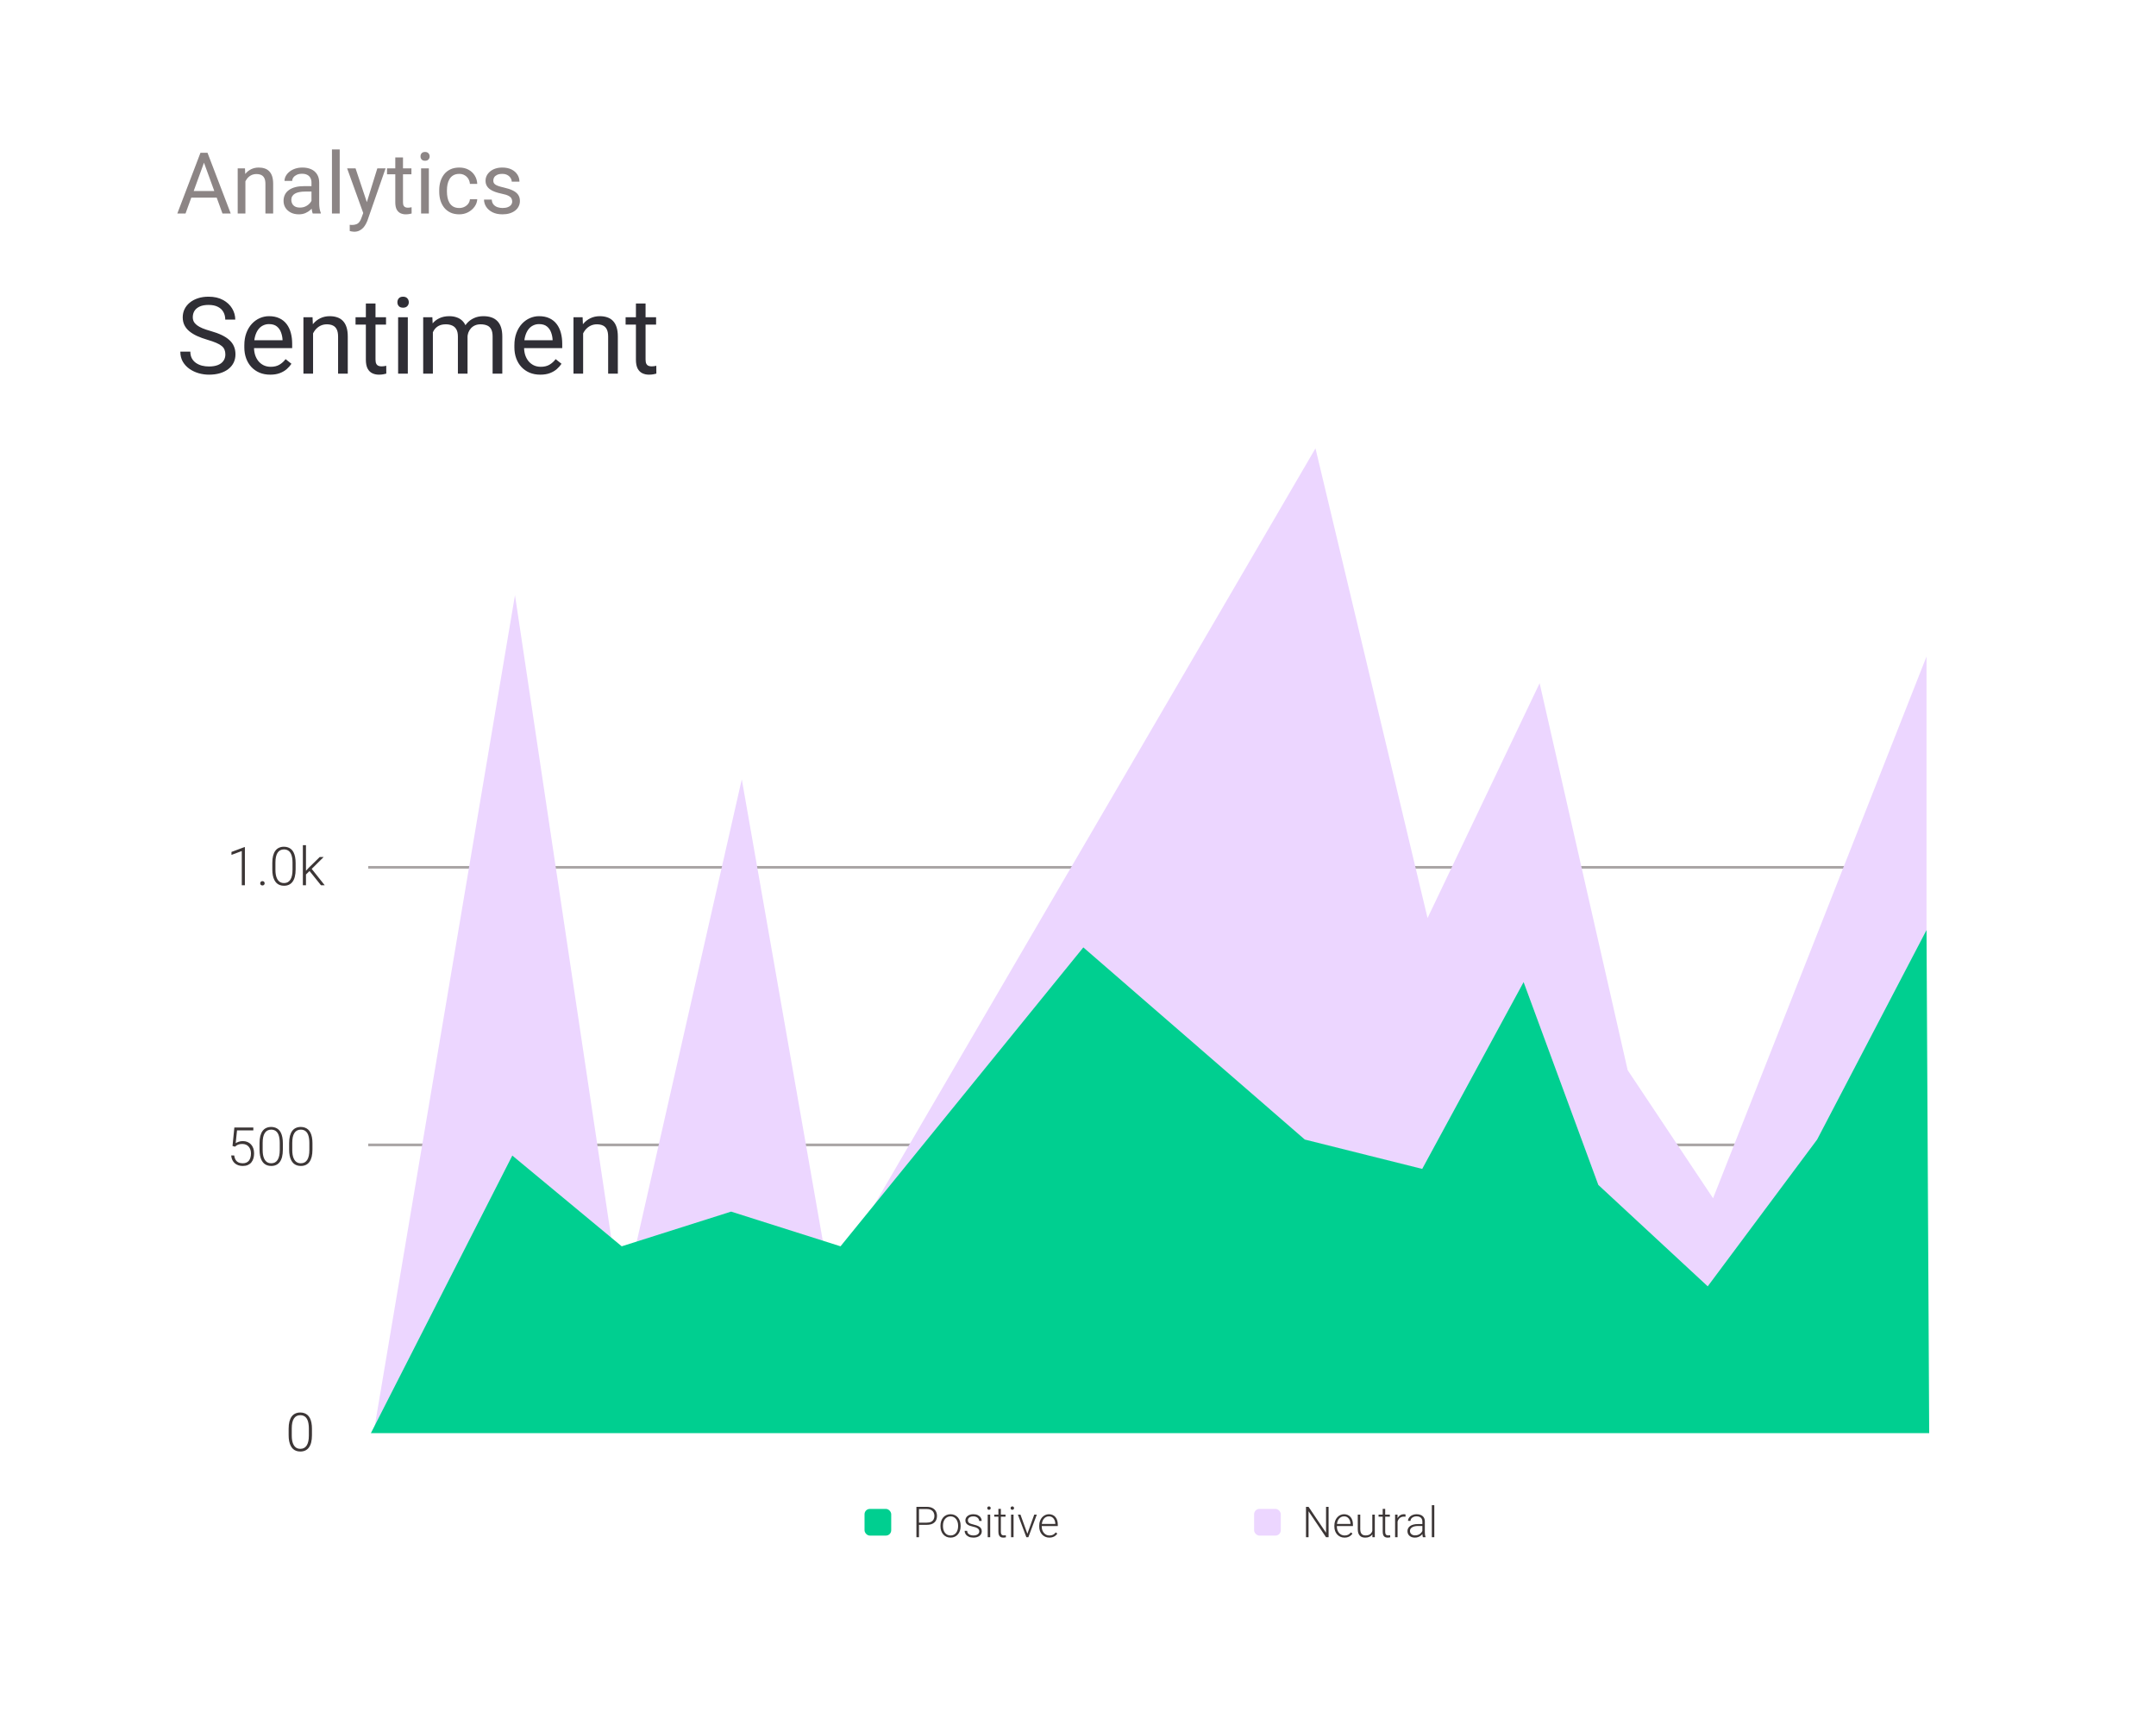 <svg width="808" height="642" viewBox="0 0 808 642" fill="none" xmlns="http://www.w3.org/2000/svg">
<g filter="url(#filter0_d_123_239)">
<rect x="6" y="2" width="796" height="630" rx="30.9" fill="white"/>
</g>
<path d="M77.062 59.266L69.531 80H66.453L75.125 57.25H77.109L77.062 59.266ZM83.375 80L75.828 59.266L75.781 57.25H77.766L86.469 80H83.375ZM82.984 71.578V74.047H70.203V71.578H82.984ZM91.969 66.703V80H89.078V63.094H91.812L91.969 66.703ZM91.281 70.906L90.078 70.859C90.088 69.703 90.26 68.635 90.594 67.656C90.927 66.667 91.396 65.807 92 65.078C92.604 64.349 93.323 63.786 94.156 63.391C95 62.984 95.932 62.781 96.953 62.781C97.787 62.781 98.537 62.896 99.203 63.125C99.87 63.344 100.438 63.698 100.906 64.188C101.385 64.677 101.75 65.312 102 66.094C102.25 66.865 102.375 67.807 102.375 68.922V80H99.469V68.891C99.469 68.005 99.338 67.297 99.078 66.766C98.818 66.224 98.438 65.833 97.938 65.594C97.438 65.344 96.823 65.219 96.094 65.219C95.375 65.219 94.719 65.37 94.125 65.672C93.542 65.974 93.037 66.391 92.609 66.922C92.193 67.453 91.865 68.062 91.625 68.75C91.396 69.427 91.281 70.146 91.281 70.906ZM116.734 77.109V68.406C116.734 67.74 116.599 67.162 116.328 66.672C116.068 66.172 115.672 65.787 115.141 65.516C114.609 65.245 113.953 65.109 113.172 65.109C112.443 65.109 111.802 65.234 111.25 65.484C110.708 65.734 110.281 66.062 109.969 66.469C109.667 66.875 109.516 67.312 109.516 67.781H106.625C106.625 67.177 106.781 66.578 107.094 65.984C107.406 65.391 107.854 64.854 108.438 64.375C109.031 63.885 109.74 63.5 110.562 63.219C111.396 62.927 112.323 62.781 113.344 62.781C114.573 62.781 115.656 62.99 116.594 63.406C117.542 63.823 118.281 64.453 118.812 65.297C119.354 66.13 119.625 67.177 119.625 68.438V76.312C119.625 76.875 119.672 77.474 119.766 78.109C119.87 78.745 120.021 79.292 120.219 79.75V80H117.203C117.057 79.667 116.943 79.224 116.859 78.672C116.776 78.109 116.734 77.588 116.734 77.109ZM117.234 69.75L117.266 71.781H114.344C113.521 71.781 112.786 71.849 112.141 71.984C111.495 72.109 110.953 72.302 110.516 72.562C110.078 72.823 109.745 73.151 109.516 73.547C109.286 73.932 109.172 74.385 109.172 74.906C109.172 75.438 109.292 75.922 109.531 76.359C109.771 76.797 110.13 77.146 110.609 77.406C111.099 77.656 111.698 77.781 112.406 77.781C113.292 77.781 114.073 77.594 114.75 77.219C115.427 76.844 115.964 76.385 116.359 75.844C116.766 75.302 116.984 74.776 117.016 74.266L118.25 75.656C118.177 76.094 117.979 76.578 117.656 77.109C117.333 77.641 116.901 78.151 116.359 78.641C115.828 79.12 115.193 79.521 114.453 79.844C113.724 80.156 112.901 80.312 111.984 80.312C110.839 80.312 109.833 80.088 108.969 79.641C108.115 79.193 107.448 78.594 106.969 77.844C106.5 77.083 106.266 76.234 106.266 75.297C106.266 74.391 106.443 73.594 106.797 72.906C107.151 72.208 107.661 71.63 108.328 71.172C108.995 70.703 109.797 70.349 110.734 70.109C111.672 69.87 112.719 69.75 113.875 69.75H117.234ZM127.312 56V80H124.406V56H127.312ZM136.703 78.25L141.406 63.094H144.5L137.719 82.609C137.562 83.026 137.354 83.474 137.094 83.953C136.844 84.443 136.521 84.906 136.125 85.344C135.729 85.781 135.25 86.135 134.688 86.406C134.135 86.688 133.474 86.828 132.703 86.828C132.474 86.828 132.182 86.797 131.828 86.734C131.474 86.672 131.224 86.62 131.078 86.578L131.062 84.234C131.146 84.245 131.276 84.255 131.453 84.266C131.641 84.287 131.771 84.297 131.844 84.297C132.5 84.297 133.057 84.208 133.516 84.031C133.974 83.865 134.359 83.578 134.672 83.172C134.995 82.776 135.271 82.229 135.5 81.531L136.703 78.25ZM133.25 63.094L137.641 76.219L138.391 79.266L136.312 80.328L130.094 63.094H133.25ZM154.188 63.094V65.312H145.047V63.094H154.188ZM148.141 58.984H151.031V75.812C151.031 76.385 151.12 76.818 151.297 77.109C151.474 77.401 151.703 77.594 151.984 77.688C152.266 77.781 152.568 77.828 152.891 77.828C153.13 77.828 153.38 77.807 153.641 77.766C153.911 77.713 154.115 77.672 154.25 77.641L154.266 80C154.036 80.073 153.734 80.141 153.359 80.203C152.995 80.276 152.552 80.312 152.031 80.312C151.323 80.312 150.672 80.172 150.078 79.891C149.484 79.609 149.01 79.141 148.656 78.484C148.312 77.818 148.141 76.922 148.141 75.797V58.984ZM160.719 63.094V80H157.812V63.094H160.719ZM157.594 58.609C157.594 58.141 157.734 57.745 158.016 57.422C158.307 57.099 158.734 56.938 159.297 56.938C159.849 56.938 160.271 57.099 160.562 57.422C160.865 57.745 161.016 58.141 161.016 58.609C161.016 59.057 160.865 59.443 160.562 59.766C160.271 60.078 159.849 60.234 159.297 60.234C158.734 60.234 158.307 60.078 158.016 59.766C157.734 59.443 157.594 59.057 157.594 58.609ZM172.125 77.938C172.812 77.938 173.448 77.797 174.031 77.516C174.615 77.234 175.094 76.849 175.469 76.359C175.844 75.859 176.057 75.292 176.109 74.656H178.859C178.807 75.656 178.469 76.588 177.844 77.453C177.229 78.307 176.422 79 175.422 79.531C174.422 80.052 173.323 80.312 172.125 80.312C170.854 80.312 169.745 80.088 168.797 79.641C167.859 79.193 167.078 78.578 166.453 77.797C165.839 77.016 165.375 76.12 165.062 75.109C164.76 74.088 164.609 73.01 164.609 71.875V71.219C164.609 70.083 164.76 69.01 165.062 68C165.375 66.979 165.839 66.078 166.453 65.297C167.078 64.516 167.859 63.901 168.797 63.453C169.745 63.005 170.854 62.781 172.125 62.781C173.448 62.781 174.604 63.052 175.594 63.594C176.583 64.125 177.359 64.854 177.922 65.781C178.495 66.698 178.807 67.74 178.859 68.906H176.109C176.057 68.208 175.859 67.578 175.516 67.016C175.182 66.453 174.724 66.005 174.141 65.672C173.568 65.328 172.896 65.156 172.125 65.156C171.24 65.156 170.495 65.333 169.891 65.688C169.297 66.031 168.823 66.5 168.469 67.094C168.125 67.677 167.875 68.328 167.719 69.047C167.573 69.755 167.5 70.479 167.5 71.219V71.875C167.5 72.615 167.573 73.344 167.719 74.062C167.865 74.781 168.109 75.432 168.453 76.016C168.807 76.599 169.281 77.068 169.875 77.422C170.479 77.766 171.229 77.938 172.125 77.938ZM191.953 75.516C191.953 75.099 191.859 74.713 191.672 74.359C191.495 73.995 191.125 73.667 190.562 73.375C190.01 73.073 189.177 72.812 188.062 72.594C187.125 72.396 186.276 72.162 185.516 71.891C184.766 71.62 184.125 71.292 183.594 70.906C183.073 70.521 182.672 70.068 182.391 69.547C182.109 69.026 181.969 68.417 181.969 67.719C181.969 67.052 182.115 66.422 182.406 65.828C182.708 65.234 183.13 64.708 183.672 64.25C184.224 63.792 184.885 63.432 185.656 63.172C186.427 62.911 187.286 62.781 188.234 62.781C189.589 62.781 190.745 63.021 191.703 63.5C192.661 63.979 193.396 64.62 193.906 65.422C194.417 66.213 194.672 67.094 194.672 68.062H191.781C191.781 67.594 191.641 67.141 191.359 66.703C191.089 66.255 190.688 65.885 190.156 65.594C189.635 65.302 188.995 65.156 188.234 65.156C187.432 65.156 186.781 65.281 186.281 65.531C185.792 65.771 185.432 66.078 185.203 66.453C184.984 66.828 184.875 67.224 184.875 67.641C184.875 67.953 184.927 68.234 185.031 68.484C185.146 68.724 185.344 68.948 185.625 69.156C185.906 69.354 186.302 69.542 186.812 69.719C187.323 69.896 187.974 70.073 188.766 70.25C190.151 70.562 191.292 70.938 192.188 71.375C193.083 71.812 193.75 72.349 194.188 72.984C194.625 73.62 194.844 74.391 194.844 75.297C194.844 76.037 194.688 76.713 194.375 77.328C194.073 77.943 193.63 78.474 193.047 78.922C192.474 79.359 191.786 79.703 190.984 79.953C190.193 80.193 189.302 80.312 188.312 80.312C186.823 80.312 185.562 80.047 184.531 79.516C183.5 78.984 182.719 78.297 182.188 77.453C181.656 76.609 181.391 75.719 181.391 74.781H184.297C184.339 75.573 184.568 76.203 184.984 76.672C185.401 77.13 185.911 77.458 186.516 77.656C187.12 77.844 187.719 77.938 188.312 77.938C189.104 77.938 189.766 77.833 190.297 77.625C190.839 77.417 191.25 77.13 191.531 76.766C191.812 76.401 191.953 75.984 191.953 75.516Z" fill="#8C8585"/>
<path d="M84.457 132.812C84.457 132.148 84.353 131.562 84.144 131.055C83.949 130.534 83.598 130.065 83.09 129.648C82.595 129.232 81.905 128.835 81.019 128.457C80.147 128.079 79.04 127.695 77.699 127.305C76.293 126.888 75.023 126.426 73.891 125.918C72.758 125.397 71.788 124.805 70.981 124.141C70.173 123.477 69.555 122.715 69.125 121.855C68.695 120.996 68.481 120.013 68.481 118.906C68.481 117.799 68.708 116.777 69.164 115.84C69.62 114.902 70.271 114.089 71.117 113.398C71.977 112.695 72.999 112.148 74.184 111.758C75.368 111.367 76.69 111.172 78.148 111.172C80.284 111.172 82.094 111.582 83.578 112.402C85.076 113.21 86.215 114.271 86.996 115.586C87.777 116.888 88.168 118.281 88.168 119.766H84.418C84.418 118.698 84.19 117.754 83.734 116.934C83.279 116.1 82.588 115.449 81.664 114.98C80.74 114.499 79.568 114.258 78.148 114.258C76.807 114.258 75.701 114.46 74.828 114.863C73.956 115.267 73.305 115.814 72.875 116.504C72.458 117.194 72.25 117.982 72.25 118.867C72.25 119.466 72.374 120.013 72.621 120.508C72.882 120.99 73.279 121.439 73.812 121.855C74.359 122.272 75.049 122.656 75.883 123.008C76.729 123.359 77.738 123.698 78.91 124.023C80.525 124.479 81.918 124.987 83.09 125.547C84.262 126.107 85.225 126.738 85.981 127.441C86.749 128.132 87.315 128.919 87.68 129.805C88.057 130.677 88.246 131.667 88.246 132.773C88.246 133.932 88.012 134.98 87.543 135.918C87.074 136.855 86.404 137.656 85.531 138.32C84.659 138.984 83.611 139.499 82.387 139.863C81.176 140.215 79.822 140.391 78.324 140.391C77.009 140.391 75.713 140.208 74.438 139.844C73.174 139.479 72.022 138.932 70.981 138.203C69.952 137.474 69.125 136.576 68.5 135.508C67.888 134.427 67.582 133.177 67.582 131.758H71.332C71.332 132.734 71.521 133.574 71.898 134.277C72.276 134.967 72.79 135.54 73.441 135.996C74.106 136.452 74.854 136.79 75.688 137.012C76.534 137.22 77.413 137.324 78.324 137.324C79.639 137.324 80.753 137.142 81.664 136.777C82.576 136.413 83.266 135.892 83.734 135.215C84.216 134.538 84.457 133.737 84.457 132.812ZM101.273 140.391C99.802 140.391 98.467 140.143 97.269 139.648C96.085 139.141 95.062 138.431 94.203 137.52C93.357 136.608 92.706 135.527 92.25 134.277C91.794 133.027 91.566 131.66 91.566 130.176V129.355C91.566 127.637 91.82 126.107 92.328 124.766C92.836 123.411 93.526 122.266 94.398 121.328C95.271 120.391 96.26 119.681 97.367 119.199C98.474 118.717 99.62 118.477 100.805 118.477C102.315 118.477 103.617 118.737 104.711 119.258C105.818 119.779 106.723 120.508 107.426 121.445C108.129 122.37 108.65 123.464 108.988 124.727C109.327 125.977 109.496 127.344 109.496 128.828V130.449H93.715V127.5H105.883V127.227C105.831 126.289 105.635 125.378 105.297 124.492C104.971 123.607 104.451 122.878 103.734 122.305C103.018 121.732 102.042 121.445 100.805 121.445C99.984 121.445 99.229 121.621 98.539 121.973C97.849 122.311 97.257 122.819 96.762 123.496C96.267 124.173 95.883 125 95.609 125.977C95.336 126.953 95.199 128.079 95.199 129.355V130.176C95.199 131.178 95.336 132.122 95.609 133.008C95.896 133.88 96.306 134.648 96.84 135.312C97.387 135.977 98.044 136.497 98.812 136.875C99.594 137.253 100.479 137.441 101.469 137.441C102.745 137.441 103.826 137.181 104.711 136.66C105.596 136.139 106.371 135.443 107.035 134.57L109.223 136.309C108.767 136.999 108.188 137.656 107.484 138.281C106.781 138.906 105.915 139.414 104.887 139.805C103.871 140.195 102.667 140.391 101.273 140.391ZM117.328 123.379V140H113.715V118.867H117.133L117.328 123.379ZM116.469 128.633L114.965 128.574C114.978 127.129 115.193 125.794 115.609 124.57C116.026 123.333 116.612 122.259 117.367 121.348C118.122 120.436 119.021 119.733 120.062 119.238C121.117 118.73 122.283 118.477 123.559 118.477C124.6 118.477 125.538 118.62 126.371 118.906C127.204 119.18 127.914 119.622 128.5 120.234C129.099 120.846 129.555 121.641 129.867 122.617C130.18 123.581 130.336 124.759 130.336 126.152V140H126.703V126.113C126.703 125.007 126.54 124.121 126.215 123.457C125.889 122.78 125.414 122.292 124.789 121.992C124.164 121.68 123.396 121.523 122.484 121.523C121.586 121.523 120.766 121.712 120.023 122.09C119.294 122.467 118.663 122.988 118.129 123.652C117.608 124.316 117.198 125.078 116.898 125.938C116.612 126.784 116.469 127.682 116.469 128.633ZM144.672 118.867V121.641H133.246V118.867H144.672ZM137.113 113.73H140.727V134.766C140.727 135.482 140.837 136.022 141.059 136.387C141.28 136.751 141.566 136.992 141.918 137.109C142.27 137.227 142.647 137.285 143.051 137.285C143.35 137.285 143.663 137.259 143.988 137.207C144.327 137.142 144.581 137.09 144.75 137.051L144.77 140C144.483 140.091 144.105 140.176 143.637 140.254C143.181 140.345 142.628 140.391 141.977 140.391C141.091 140.391 140.277 140.215 139.535 139.863C138.793 139.512 138.201 138.926 137.758 138.105C137.328 137.272 137.113 136.152 137.113 134.746V113.73ZM152.836 118.867V140H149.203V118.867H152.836ZM148.93 113.262C148.93 112.676 149.105 112.181 149.457 111.777C149.822 111.374 150.355 111.172 151.059 111.172C151.749 111.172 152.276 111.374 152.641 111.777C153.018 112.181 153.207 112.676 153.207 113.262C153.207 113.822 153.018 114.303 152.641 114.707C152.276 115.098 151.749 115.293 151.059 115.293C150.355 115.293 149.822 115.098 149.457 114.707C149.105 114.303 148.93 113.822 148.93 113.262ZM162.23 123.066V140H158.598V118.867H162.035L162.23 123.066ZM161.488 128.633L159.809 128.574C159.822 127.129 160.01 125.794 160.375 124.57C160.74 123.333 161.28 122.259 161.996 121.348C162.712 120.436 163.604 119.733 164.672 119.238C165.74 118.73 166.977 118.477 168.383 118.477C169.372 118.477 170.284 118.62 171.117 118.906C171.951 119.18 172.673 119.616 173.285 120.215C173.897 120.814 174.372 121.582 174.711 122.52C175.049 123.457 175.219 124.59 175.219 125.918V140H171.605V126.094C171.605 124.987 171.417 124.102 171.039 123.438C170.674 122.773 170.154 122.292 169.477 121.992C168.799 121.68 168.005 121.523 167.094 121.523C166.026 121.523 165.134 121.712 164.418 122.09C163.702 122.467 163.129 122.988 162.699 123.652C162.27 124.316 161.957 125.078 161.762 125.938C161.579 126.784 161.488 127.682 161.488 128.633ZM175.18 126.641L172.758 127.383C172.771 126.224 172.96 125.111 173.324 124.043C173.702 122.975 174.242 122.025 174.945 121.191C175.661 120.358 176.54 119.701 177.582 119.219C178.624 118.724 179.815 118.477 181.156 118.477C182.289 118.477 183.292 118.626 184.164 118.926C185.049 119.225 185.792 119.688 186.391 120.312C187.003 120.924 187.465 121.712 187.777 122.676C188.09 123.639 188.246 124.785 188.246 126.113V140H184.613V126.074C184.613 124.889 184.424 123.971 184.047 123.32C183.682 122.656 183.161 122.194 182.484 121.934C181.82 121.66 181.026 121.523 180.102 121.523C179.307 121.523 178.604 121.66 177.992 121.934C177.38 122.207 176.866 122.585 176.449 123.066C176.033 123.535 175.714 124.076 175.492 124.688C175.284 125.299 175.18 125.951 175.18 126.641ZM202.484 140.391C201.013 140.391 199.678 140.143 198.48 139.648C197.296 139.141 196.273 138.431 195.414 137.52C194.568 136.608 193.917 135.527 193.461 134.277C193.005 133.027 192.777 131.66 192.777 130.176V129.355C192.777 127.637 193.031 126.107 193.539 124.766C194.047 123.411 194.737 122.266 195.609 121.328C196.482 120.391 197.471 119.681 198.578 119.199C199.685 118.717 200.831 118.477 202.016 118.477C203.526 118.477 204.828 118.737 205.922 119.258C207.029 119.779 207.934 120.508 208.637 121.445C209.34 122.37 209.861 123.464 210.199 124.727C210.538 125.977 210.707 127.344 210.707 128.828V130.449H194.926V127.5H207.094V127.227C207.042 126.289 206.846 125.378 206.508 124.492C206.182 123.607 205.661 122.878 204.945 122.305C204.229 121.732 203.253 121.445 202.016 121.445C201.195 121.445 200.44 121.621 199.75 121.973C199.06 122.311 198.467 122.819 197.973 123.496C197.478 124.173 197.094 125 196.82 125.977C196.547 126.953 196.41 128.079 196.41 129.355V130.176C196.41 131.178 196.547 132.122 196.82 133.008C197.107 133.88 197.517 134.648 198.051 135.312C198.598 135.977 199.255 136.497 200.023 136.875C200.805 137.253 201.69 137.441 202.68 137.441C203.956 137.441 205.036 137.181 205.922 136.66C206.807 136.139 207.582 135.443 208.246 134.57L210.434 136.309C209.978 136.999 209.398 137.656 208.695 138.281C207.992 138.906 207.126 139.414 206.098 139.805C205.082 140.195 203.878 140.391 202.484 140.391ZM218.539 123.379V140H214.926V118.867H218.344L218.539 123.379ZM217.68 128.633L216.176 128.574C216.189 127.129 216.404 125.794 216.82 124.57C217.237 123.333 217.823 122.259 218.578 121.348C219.333 120.436 220.232 119.733 221.273 119.238C222.328 118.73 223.493 118.477 224.77 118.477C225.811 118.477 226.749 118.62 227.582 118.906C228.415 119.18 229.125 119.622 229.711 120.234C230.31 120.846 230.766 121.641 231.078 122.617C231.391 123.581 231.547 124.759 231.547 126.152V140H227.914V126.113C227.914 125.007 227.751 124.121 227.426 123.457C227.1 122.78 226.625 122.292 226 121.992C225.375 121.68 224.607 121.523 223.695 121.523C222.797 121.523 221.977 121.712 221.234 122.09C220.505 122.467 219.874 122.988 219.34 123.652C218.819 124.316 218.409 125.078 218.109 125.938C217.823 126.784 217.68 127.682 217.68 128.633ZM245.883 118.867V121.641H234.457V118.867H245.883ZM238.324 113.73H241.938V134.766C241.938 135.482 242.048 136.022 242.27 136.387C242.491 136.751 242.777 136.992 243.129 137.109C243.48 137.227 243.858 137.285 244.262 137.285C244.561 137.285 244.874 137.259 245.199 137.207C245.538 137.142 245.792 137.09 245.961 137.051L245.98 140C245.694 140.091 245.316 140.176 244.848 140.254C244.392 140.345 243.839 140.391 243.188 140.391C242.302 140.391 241.488 140.215 240.746 139.863C240.004 139.512 239.411 138.926 238.969 138.105C238.539 137.272 238.324 136.152 238.324 134.746V113.73Z" fill="#2F2E35"/>
<path d="M138 429H721" stroke="#A9A5A5"/>
<path d="M138 325H721" stroke="#A9A5A5"/>
<path d="M116.912 535.37V537.762C116.912 538.804 116.814 539.712 116.619 540.487C116.424 541.255 116.137 541.893 115.76 542.401C115.389 542.902 114.933 543.277 114.393 543.524C113.859 543.771 113.247 543.895 112.557 543.895C112.01 543.895 111.508 543.817 111.053 543.661C110.597 543.504 110.19 543.267 109.832 542.948C109.48 542.622 109.181 542.215 108.934 541.727C108.686 541.239 108.497 540.666 108.367 540.008C108.237 539.344 108.172 538.596 108.172 537.762V535.37C108.172 534.321 108.27 533.417 108.465 532.655C108.667 531.893 108.953 531.262 109.324 530.76C109.702 530.259 110.161 529.888 110.701 529.647C111.242 529.4 111.854 529.276 112.537 529.276C113.084 529.276 113.585 529.357 114.041 529.52C114.503 529.676 114.91 529.911 115.262 530.223C115.62 530.536 115.919 530.936 116.16 531.424C116.408 531.906 116.593 532.476 116.717 533.133C116.847 533.791 116.912 534.536 116.912 535.37ZM115.75 537.899V535.223C115.75 534.579 115.704 533.993 115.613 533.465C115.529 532.938 115.402 532.476 115.232 532.079C115.063 531.681 114.848 531.349 114.588 531.083C114.334 530.816 114.035 530.617 113.689 530.487C113.351 530.35 112.967 530.282 112.537 530.282C112.01 530.282 111.544 530.389 111.141 530.604C110.743 530.812 110.411 531.125 110.145 531.542C109.878 531.952 109.676 532.466 109.539 533.084C109.409 533.703 109.344 534.416 109.344 535.223V537.899C109.344 538.537 109.386 539.12 109.471 539.647C109.555 540.168 109.686 540.63 109.861 541.034C110.037 541.437 110.252 541.779 110.506 542.059C110.766 542.333 111.066 542.541 111.404 542.684C111.749 542.821 112.133 542.889 112.557 542.889C113.097 542.889 113.566 542.782 113.963 542.567C114.36 542.346 114.692 542.023 114.959 541.6C115.226 541.17 115.424 540.646 115.555 540.028C115.685 539.403 115.75 538.693 115.75 537.899Z" fill="#3C3636"/>
<path d="M88.057 429.668L87.139 429.405L87.832 422.481H94.941V423.575H88.828L88.33 428.36C88.578 428.184 88.936 428.012 89.404 427.842C89.88 427.667 90.413 427.579 91.006 427.579C91.637 427.579 92.21 427.686 92.725 427.901C93.245 428.109 93.691 428.415 94.062 428.819C94.434 429.216 94.72 429.698 94.922 430.264C95.124 430.824 95.225 431.459 95.225 432.168C95.225 432.852 95.14 433.48 94.971 434.053C94.801 434.626 94.544 435.127 94.199 435.557C93.854 435.98 93.415 436.309 92.881 436.543C92.347 436.778 91.712 436.895 90.977 436.895C90.41 436.895 89.876 436.817 89.375 436.661C88.88 436.498 88.438 436.254 88.047 435.928C87.656 435.603 87.337 435.193 87.09 434.698C86.849 434.203 86.699 433.624 86.641 432.959H87.764C87.842 433.597 88.014 434.135 88.281 434.571C88.548 435.007 88.906 435.336 89.356 435.557C89.811 435.778 90.352 435.889 90.977 435.889C91.484 435.889 91.927 435.808 92.305 435.645C92.689 435.482 93.008 435.245 93.262 434.932C93.522 434.613 93.717 434.226 93.848 433.77C93.984 433.308 94.053 432.78 94.053 432.188C94.053 431.68 93.981 431.215 93.838 430.792C93.695 430.362 93.483 429.987 93.203 429.668C92.93 429.343 92.591 429.092 92.188 428.917C91.784 428.741 91.322 428.653 90.801 428.653C90.124 428.653 89.583 428.744 89.18 428.926C88.783 429.109 88.408 429.356 88.057 429.668ZM106.006 428.37V430.762C106.006 431.804 105.908 432.712 105.713 433.487C105.518 434.255 105.231 434.893 104.854 435.401C104.482 435.902 104.027 436.277 103.486 436.524C102.952 436.771 102.34 436.895 101.65 436.895C101.104 436.895 100.602 436.817 100.146 436.661C99.691 436.504 99.284 436.267 98.926 435.948C98.574 435.622 98.275 435.215 98.027 434.727C97.78 434.239 97.591 433.666 97.461 433.008C97.331 432.344 97.266 431.596 97.266 430.762V428.37C97.266 427.321 97.363 426.417 97.559 425.655C97.76 424.893 98.047 424.262 98.418 423.76C98.796 423.259 99.255 422.888 99.795 422.647C100.335 422.4 100.947 422.276 101.631 422.276C102.178 422.276 102.679 422.357 103.135 422.52C103.597 422.676 104.004 422.911 104.355 423.223C104.714 423.536 105.013 423.936 105.254 424.424C105.501 424.906 105.687 425.476 105.811 426.133C105.941 426.791 106.006 427.536 106.006 428.37ZM104.844 430.899V428.223C104.844 427.579 104.798 426.993 104.707 426.465C104.622 425.938 104.495 425.476 104.326 425.079C104.157 424.681 103.942 424.349 103.682 424.083C103.428 423.816 103.128 423.617 102.783 423.487C102.445 423.35 102.061 423.282 101.631 423.282C101.104 423.282 100.638 423.389 100.234 423.604C99.837 423.812 99.505 424.125 99.238 424.542C98.971 424.952 98.769 425.466 98.633 426.084C98.503 426.703 98.438 427.416 98.438 428.223V430.899C98.438 431.537 98.48 432.12 98.564 432.647C98.649 433.168 98.779 433.63 98.955 434.034C99.131 434.437 99.346 434.779 99.6 435.059C99.86 435.333 100.16 435.541 100.498 435.684C100.843 435.821 101.227 435.889 101.65 435.889C102.191 435.889 102.66 435.782 103.057 435.567C103.454 435.346 103.786 435.023 104.053 434.6C104.32 434.17 104.518 433.646 104.648 433.028C104.779 432.403 104.844 431.693 104.844 430.899ZM117.1 428.37V430.762C117.1 431.804 117.002 432.712 116.807 433.487C116.611 434.255 116.325 434.893 115.947 435.401C115.576 435.902 115.12 436.277 114.58 436.524C114.046 436.771 113.434 436.895 112.744 436.895C112.197 436.895 111.696 436.817 111.24 436.661C110.785 436.504 110.378 436.267 110.02 435.948C109.668 435.622 109.368 435.215 109.121 434.727C108.874 434.239 108.685 433.666 108.555 433.008C108.424 432.344 108.359 431.596 108.359 430.762V428.37C108.359 427.321 108.457 426.417 108.652 425.655C108.854 424.893 109.141 424.262 109.512 423.76C109.889 423.259 110.348 422.888 110.889 422.647C111.429 422.4 112.041 422.276 112.725 422.276C113.271 422.276 113.773 422.357 114.229 422.52C114.691 422.676 115.098 422.911 115.449 423.223C115.807 423.536 116.107 423.936 116.348 424.424C116.595 424.906 116.781 425.476 116.904 426.133C117.035 426.791 117.1 427.536 117.1 428.37ZM115.938 430.899V428.223C115.938 427.579 115.892 426.993 115.801 426.465C115.716 425.938 115.589 425.476 115.42 425.079C115.251 424.681 115.036 424.349 114.775 424.083C114.521 423.816 114.222 423.617 113.877 423.487C113.538 423.35 113.154 423.282 112.725 423.282C112.197 423.282 111.732 423.389 111.328 423.604C110.931 423.812 110.599 424.125 110.332 424.542C110.065 424.952 109.863 425.466 109.727 426.084C109.596 426.703 109.531 427.416 109.531 428.223V430.899C109.531 431.537 109.574 432.12 109.658 432.647C109.743 433.168 109.873 433.63 110.049 434.034C110.225 434.437 110.439 434.779 110.693 435.059C110.954 435.333 111.253 435.541 111.592 435.684C111.937 435.821 112.321 435.889 112.744 435.889C113.285 435.889 113.753 435.782 114.15 435.567C114.548 435.346 114.88 435.023 115.146 434.6C115.413 434.17 115.612 433.646 115.742 433.028C115.872 432.403 115.938 431.693 115.938 430.899Z" fill="#3C3636"/>
<path d="M91.777 317.422V331.7H90.615V318.897L86.748 320.333V319.229L91.582 317.422H91.777ZM97.519 330.987C97.519 330.759 97.591 330.567 97.734 330.411C97.884 330.248 98.086 330.167 98.34 330.167C98.6 330.167 98.805 330.245 98.955 330.401C99.105 330.557 99.18 330.752 99.18 330.987C99.18 331.208 99.105 331.397 98.955 331.553C98.805 331.709 98.6 331.788 98.34 331.788C98.086 331.788 97.884 331.709 97.734 331.553C97.591 331.397 97.519 331.208 97.519 330.987ZM110.791 323.37V325.762C110.791 326.804 110.693 327.712 110.498 328.487C110.303 329.255 110.016 329.893 109.639 330.401C109.268 330.902 108.812 331.277 108.271 331.524C107.738 331.771 107.126 331.895 106.436 331.895C105.889 331.895 105.387 331.817 104.932 331.661C104.476 331.504 104.069 331.267 103.711 330.948C103.359 330.622 103.06 330.215 102.812 329.727C102.565 329.239 102.376 328.666 102.246 328.008C102.116 327.344 102.051 326.596 102.051 325.762V323.37C102.051 322.321 102.148 321.417 102.344 320.655C102.546 319.893 102.832 319.262 103.203 318.76C103.581 318.259 104.04 317.888 104.58 317.647C105.12 317.4 105.732 317.276 106.416 317.276C106.963 317.276 107.464 317.357 107.92 317.52C108.382 317.676 108.789 317.911 109.141 318.223C109.499 318.536 109.798 318.936 110.039 319.424C110.286 319.906 110.472 320.476 110.596 321.133C110.726 321.791 110.791 322.536 110.791 323.37ZM109.629 325.899V323.223C109.629 322.579 109.583 321.993 109.492 321.465C109.408 320.938 109.281 320.476 109.111 320.079C108.942 319.681 108.727 319.349 108.467 319.083C108.213 318.816 107.913 318.617 107.568 318.487C107.23 318.35 106.846 318.282 106.416 318.282C105.889 318.282 105.423 318.389 105.02 318.604C104.622 318.812 104.29 319.125 104.023 319.542C103.757 319.952 103.555 320.466 103.418 321.084C103.288 321.703 103.223 322.416 103.223 323.223V325.899C103.223 326.537 103.265 327.12 103.35 327.647C103.434 328.168 103.564 328.63 103.74 329.034C103.916 329.437 104.131 329.779 104.385 330.059C104.645 330.333 104.945 330.541 105.283 330.684C105.628 330.821 106.012 330.889 106.436 330.889C106.976 330.889 107.445 330.782 107.842 330.567C108.239 330.346 108.571 330.023 108.838 329.6C109.105 329.17 109.303 328.646 109.434 328.028C109.564 327.403 109.629 326.693 109.629 325.899ZM114.668 316.7V331.7H113.506V316.7H114.668ZM121.299 321.133L116.357 326.036L114.258 328.067L114.082 326.924L115.771 325.098L119.824 321.133H121.299ZM120.283 331.7L115.869 326.211L116.514 325.206L121.689 331.7H120.283Z" fill="#3C3636"/>
<path d="M193 223L140 537L171 519H288L478 498L675 508L722 369V246L642 449L610 401L577 256L535 344L493 168L311 480L278 292L233 490L193 223Z" fill="#ECD6FF"/>
<path d="M681 427L722 348.5L723 537H139L192 433L233 467L274 454L315 467L406 355L489 427L533 438L571 368L599 444L640 482L681 427Z" fill="#00CF90"/>
<path d="M347.312 571.367H344.07V570.547H347.312C347.99 570.547 348.539 570.438 348.961 570.219C349.388 569.995 349.698 569.693 349.891 569.312C350.089 568.932 350.188 568.505 350.188 568.031C350.188 567.568 350.089 567.141 349.891 566.75C349.698 566.359 349.388 566.047 348.961 565.812C348.539 565.573 347.99 565.453 347.312 565.453H344.406V576H343.445V564.625H347.312C348.146 564.625 348.846 564.768 349.414 565.055C349.987 565.341 350.419 565.74 350.711 566.25C351.003 566.76 351.148 567.349 351.148 568.016C351.148 568.714 351.003 569.315 350.711 569.82C350.419 570.32 349.99 570.703 349.422 570.969C348.854 571.234 348.151 571.367 347.312 571.367ZM352.461 571.906V571.648C352.461 571.034 352.549 570.466 352.727 569.945C352.904 569.424 353.156 568.974 353.484 568.594C353.818 568.214 354.216 567.919 354.68 567.711C355.143 567.497 355.659 567.391 356.227 567.391C356.799 567.391 357.318 567.497 357.781 567.711C358.245 567.919 358.643 568.214 358.977 568.594C359.31 568.974 359.565 569.424 359.742 569.945C359.919 570.466 360.008 571.034 360.008 571.648V571.906C360.008 572.521 359.919 573.089 359.742 573.609C359.565 574.125 359.31 574.573 358.977 574.953C358.648 575.333 358.253 575.63 357.789 575.844C357.326 576.052 356.81 576.156 356.242 576.156C355.669 576.156 355.151 576.052 354.688 575.844C354.224 575.63 353.826 575.333 353.492 574.953C353.159 574.573 352.904 574.125 352.727 573.609C352.549 573.089 352.461 572.521 352.461 571.906ZM353.391 571.648V571.906C353.391 572.37 353.453 572.81 353.578 573.227C353.703 573.638 353.885 574.005 354.125 574.328C354.365 574.646 354.661 574.896 355.016 575.078C355.37 575.26 355.779 575.352 356.242 575.352C356.701 575.352 357.104 575.26 357.453 575.078C357.807 574.896 358.104 574.646 358.344 574.328C358.583 574.005 358.763 573.638 358.883 573.227C359.008 572.81 359.07 572.37 359.07 571.906V571.648C359.07 571.19 359.008 570.755 358.883 570.344C358.763 569.932 358.581 569.565 358.336 569.242C358.096 568.919 357.799 568.664 357.445 568.477C357.091 568.289 356.685 568.195 356.227 568.195C355.768 568.195 355.362 568.289 355.008 568.477C354.659 568.664 354.362 568.919 354.117 569.242C353.878 569.565 353.695 569.932 353.57 570.344C353.451 570.755 353.391 571.19 353.391 571.648ZM367.008 573.844C367.008 573.615 366.951 573.388 366.836 573.164C366.721 572.94 366.5 572.734 366.172 572.547C365.849 572.359 365.372 572.201 364.742 572.07C364.273 571.966 363.854 571.849 363.484 571.719C363.12 571.589 362.812 571.432 362.562 571.25C362.312 571.068 362.122 570.849 361.992 570.594C361.862 570.339 361.797 570.036 361.797 569.688C361.797 569.375 361.865 569.081 362 568.805C362.141 568.523 362.339 568.279 362.594 568.07C362.854 567.857 363.167 567.69 363.531 567.57C363.901 567.451 364.315 567.391 364.773 567.391C365.424 567.391 365.982 567.503 366.445 567.727C366.914 567.945 367.271 568.245 367.516 568.625C367.766 569.005 367.891 569.435 367.891 569.914H366.961C366.961 569.622 366.875 569.346 366.703 569.086C366.536 568.826 366.289 568.612 365.961 568.445C365.638 568.279 365.242 568.195 364.773 568.195C364.289 568.195 363.896 568.268 363.594 568.414C363.292 568.56 363.07 568.745 362.93 568.969C362.794 569.193 362.727 569.424 362.727 569.664C362.727 569.852 362.755 570.023 362.812 570.18C362.875 570.331 362.984 570.471 363.141 570.602C363.302 570.732 363.531 570.854 363.828 570.969C364.125 571.083 364.51 571.195 364.984 571.305C365.667 571.456 366.224 571.641 366.656 571.859C367.094 572.073 367.417 572.339 367.625 572.656C367.833 572.969 367.938 573.349 367.938 573.797C367.938 574.146 367.865 574.466 367.719 574.758C367.573 575.044 367.362 575.292 367.086 575.5C366.815 575.708 366.487 575.87 366.102 575.984C365.721 576.099 365.294 576.156 364.82 576.156C364.107 576.156 363.503 576.039 363.008 575.805C362.518 575.565 362.146 575.253 361.891 574.867C361.641 574.477 361.516 574.062 361.516 573.625H362.445C362.477 574.062 362.615 574.409 362.859 574.664C363.104 574.914 363.404 575.091 363.758 575.195C364.117 575.299 364.471 575.352 364.82 575.352C365.299 575.352 365.701 575.281 366.023 575.141C366.346 575 366.591 574.815 366.758 574.586C366.924 574.357 367.008 574.109 367.008 573.844ZM371.094 567.547V576H370.164V567.547H371.094ZM370 565.102C370 564.924 370.055 564.776 370.164 564.656C370.279 564.531 370.435 564.469 370.633 564.469C370.831 564.469 370.987 564.531 371.102 564.656C371.221 564.776 371.281 564.924 371.281 565.102C371.281 565.273 371.221 565.422 371.102 565.547C370.987 565.667 370.831 565.727 370.633 565.727C370.435 565.727 370.279 565.667 370.164 565.547C370.055 565.422 370 565.273 370 565.102ZM376.844 567.547V568.312H372.609V567.547H376.844ZM374.164 565.375H375.094V573.945C375.094 574.336 375.146 574.63 375.25 574.828C375.354 575.026 375.49 575.159 375.656 575.227C375.823 575.294 376.003 575.328 376.195 575.328C376.336 575.328 376.471 575.32 376.602 575.305C376.732 575.284 376.849 575.263 376.953 575.242L376.992 576.031C376.878 576.068 376.729 576.096 376.547 576.117C376.365 576.143 376.182 576.156 376 576.156C375.641 576.156 375.323 576.091 375.047 575.961C374.771 575.826 374.555 575.596 374.398 575.273C374.242 574.945 374.164 574.5 374.164 573.938V565.375ZM379.844 567.547V576H378.914V567.547H379.844ZM378.75 565.102C378.75 564.924 378.805 564.776 378.914 564.656C379.029 564.531 379.185 564.469 379.383 564.469C379.581 564.469 379.737 564.531 379.852 564.656C379.971 564.776 380.031 564.924 380.031 565.102C380.031 565.273 379.971 565.422 379.852 565.547C379.737 565.667 379.581 565.727 379.383 565.727C379.185 565.727 379.029 565.667 378.914 565.547C378.805 565.422 378.75 565.273 378.75 565.102ZM384.891 575.102L387.602 567.547H388.562L385.398 576H384.719L384.891 575.102ZM382.438 567.547L385.18 575.125L385.328 576H384.641L381.469 567.547H382.438ZM393.258 576.156C392.706 576.156 392.198 576.055 391.734 575.852C391.276 575.648 390.875 575.362 390.531 574.992C390.193 574.622 389.93 574.185 389.742 573.68C389.56 573.169 389.469 572.612 389.469 572.008V571.672C389.469 571.021 389.565 570.432 389.758 569.906C389.951 569.38 390.216 568.93 390.555 568.555C390.893 568.18 391.279 567.893 391.711 567.695C392.148 567.492 392.607 567.391 393.086 567.391C393.622 567.391 394.099 567.487 394.516 567.68C394.932 567.867 395.281 568.135 395.562 568.484C395.849 568.828 396.065 569.237 396.211 569.711C396.357 570.18 396.43 570.698 396.43 571.266V571.836H390.031V571.039H395.5V570.93C395.49 570.456 395.393 570.013 395.211 569.602C395.034 569.185 394.768 568.846 394.414 568.586C394.06 568.326 393.617 568.195 393.086 568.195C392.69 568.195 392.326 568.279 391.992 568.445C391.664 568.612 391.38 568.852 391.141 569.164C390.906 569.471 390.724 569.839 390.594 570.266C390.469 570.688 390.406 571.156 390.406 571.672V572.008C390.406 572.477 390.474 572.914 390.609 573.32C390.75 573.721 390.948 574.076 391.203 574.383C391.464 574.69 391.771 574.93 392.125 575.102C392.479 575.273 392.87 575.359 393.297 575.359C393.797 575.359 394.24 575.268 394.625 575.086C395.01 574.898 395.357 574.604 395.664 574.203L396.25 574.656C396.068 574.927 395.839 575.177 395.562 575.406C395.292 575.635 394.966 575.818 394.586 575.953C394.206 576.089 393.763 576.156 393.258 576.156Z" fill="#3C3636"/>
<rect x="324" y="565.4" width="10" height="10" rx="2" fill="#00CF90"/>
<path d="M497.914 564.625V576H496.945L490.406 566.281V576H489.445V564.625H490.406L496.961 574.344V564.625H497.914ZM503.867 576.156C503.315 576.156 502.807 576.055 502.344 575.852C501.885 575.648 501.484 575.362 501.141 574.992C500.802 574.622 500.539 574.185 500.352 573.68C500.169 573.169 500.078 572.612 500.078 572.008V571.672C500.078 571.021 500.174 570.432 500.367 569.906C500.56 569.38 500.826 568.93 501.164 568.555C501.503 568.18 501.888 567.893 502.32 567.695C502.758 567.492 503.216 567.391 503.695 567.391C504.232 567.391 504.708 567.487 505.125 567.68C505.542 567.867 505.891 568.135 506.172 568.484C506.458 568.828 506.674 569.237 506.82 569.711C506.966 570.18 507.039 570.698 507.039 571.266V571.836H500.641V571.039H506.109V570.93C506.099 570.456 506.003 570.013 505.82 569.602C505.643 569.185 505.378 568.846 505.023 568.586C504.669 568.326 504.227 568.195 503.695 568.195C503.299 568.195 502.935 568.279 502.602 568.445C502.273 568.612 501.99 568.852 501.75 569.164C501.516 569.471 501.333 569.839 501.203 570.266C501.078 570.688 501.016 571.156 501.016 571.672V572.008C501.016 572.477 501.083 572.914 501.219 573.32C501.359 573.721 501.557 574.076 501.812 574.383C502.073 574.69 502.38 574.93 502.734 575.102C503.089 575.273 503.479 575.359 503.906 575.359C504.406 575.359 504.849 575.268 505.234 575.086C505.62 574.898 505.966 574.604 506.273 574.203L506.859 574.656C506.677 574.927 506.448 575.177 506.172 575.406C505.901 575.635 505.576 575.818 505.195 575.953C504.815 576.089 504.372 576.156 503.867 576.156ZM514.297 574.047V567.547H515.234V576H514.336L514.297 574.047ZM514.469 572.484L514.953 572.469C514.953 573 514.891 573.49 514.766 573.938C514.641 574.385 514.445 574.776 514.18 575.109C513.914 575.443 513.57 575.701 513.148 575.883C512.727 576.065 512.219 576.156 511.625 576.156C511.214 576.156 510.836 576.099 510.492 575.984C510.154 575.865 509.862 575.677 509.617 575.422C509.372 575.167 509.182 574.836 509.047 574.43C508.917 574.023 508.852 573.531 508.852 572.953V567.547H509.781V572.969C509.781 573.422 509.831 573.799 509.93 574.102C510.034 574.404 510.174 574.646 510.352 574.828C510.534 575.01 510.742 575.141 510.977 575.219C511.211 575.297 511.464 575.336 511.734 575.336C512.422 575.336 512.964 575.203 513.359 574.938C513.76 574.672 514.044 574.323 514.211 573.891C514.383 573.453 514.469 572.984 514.469 572.484ZM520.875 567.547V568.312H516.641V567.547H520.875ZM518.195 565.375H519.125V573.945C519.125 574.336 519.177 574.63 519.281 574.828C519.385 575.026 519.521 575.159 519.688 575.227C519.854 575.294 520.034 575.328 520.227 575.328C520.367 575.328 520.503 575.32 520.633 575.305C520.763 575.284 520.88 575.263 520.984 575.242L521.023 576.031C520.909 576.068 520.76 576.096 520.578 576.117C520.396 576.143 520.214 576.156 520.031 576.156C519.672 576.156 519.354 576.091 519.078 575.961C518.802 575.826 518.586 575.596 518.43 575.273C518.273 574.945 518.195 574.5 518.195 573.938V565.375ZM523.766 568.945V576H522.836V567.547H523.742L523.766 568.945ZM526.758 567.484L526.734 568.344C526.63 568.328 526.529 568.315 526.43 568.305C526.331 568.294 526.224 568.289 526.109 568.289C525.703 568.289 525.346 568.365 525.039 568.516C524.737 568.661 524.482 568.867 524.273 569.133C524.065 569.393 523.906 569.701 523.797 570.055C523.688 570.404 523.625 570.779 523.609 571.18L523.266 571.312C523.266 570.76 523.323 570.247 523.438 569.773C523.552 569.299 523.727 568.885 523.961 568.531C524.201 568.172 524.5 567.893 524.859 567.695C525.224 567.492 525.651 567.391 526.141 567.391C526.26 567.391 526.378 567.401 526.492 567.422C526.612 567.438 526.701 567.458 526.758 567.484ZM533.055 574.484V570.125C533.055 569.724 532.971 569.378 532.805 569.086C532.638 568.794 532.393 568.57 532.07 568.414C531.747 568.258 531.349 568.18 530.875 568.18C530.438 568.18 530.047 568.258 529.703 568.414C529.365 568.565 529.096 568.771 528.898 569.031C528.706 569.286 528.609 569.57 528.609 569.883L527.672 569.875C527.672 569.557 527.75 569.25 527.906 568.953C528.062 568.656 528.284 568.391 528.57 568.156C528.857 567.922 529.198 567.737 529.594 567.602C529.995 567.461 530.435 567.391 530.914 567.391C531.518 567.391 532.049 567.492 532.508 567.695C532.971 567.898 533.333 568.203 533.594 568.609C533.854 569.016 533.984 569.526 533.984 570.141V574.227C533.984 574.518 534.005 574.82 534.047 575.133C534.094 575.445 534.159 575.703 534.242 575.906V576H533.25C533.188 575.812 533.138 575.578 533.102 575.297C533.07 575.01 533.055 574.74 533.055 574.484ZM533.273 571.078L533.289 571.797H531.453C530.974 571.797 530.544 571.841 530.164 571.93C529.789 572.013 529.471 572.138 529.211 572.305C528.951 572.466 528.75 572.661 528.609 572.891C528.474 573.12 528.406 573.38 528.406 573.672C528.406 573.974 528.482 574.25 528.633 574.5C528.789 574.75 529.008 574.951 529.289 575.102C529.576 575.247 529.914 575.32 530.305 575.32C530.826 575.32 531.284 575.224 531.68 575.031C532.081 574.839 532.411 574.586 532.672 574.273C532.932 573.961 533.107 573.62 533.195 573.25L533.602 573.789C533.534 574.049 533.409 574.318 533.227 574.594C533.049 574.865 532.818 575.12 532.531 575.359C532.245 575.594 531.906 575.786 531.516 575.938C531.13 576.083 530.693 576.156 530.203 576.156C529.651 576.156 529.169 576.052 528.758 575.844C528.352 575.635 528.034 575.352 527.805 574.992C527.581 574.628 527.469 574.216 527.469 573.758C527.469 573.341 527.557 572.969 527.734 572.641C527.911 572.307 528.167 572.026 528.5 571.797C528.839 571.562 529.245 571.385 529.719 571.266C530.198 571.141 530.734 571.078 531.328 571.078H533.273ZM537.531 564V576H536.602V564H537.531Z" fill="#3C3636"/>
<rect x="470" y="565.4" width="10" height="10" rx="2" fill="#ECD6FF"/>
<defs>
<filter id="filter0_d_123_239" x="0" y="0" width="808" height="642" filterUnits="userSpaceOnUse" color-interpolation-filters="sRGB">
<feFlood flood-opacity="0" result="BackgroundImageFix"/>
<feColorMatrix in="SourceAlpha" type="matrix" values="0 0 0 0 0 0 0 0 0 0 0 0 0 0 0 0 0 0 127 0" result="hardAlpha"/>
<feOffset dy="4"/>
<feGaussianBlur stdDeviation="3"/>
<feComposite in2="hardAlpha" operator="out"/>
<feColorMatrix type="matrix" values="0 0 0 0 0 0 0 0 0 0 0 0 0 0 0 0 0 0 0.35 0"/>
<feBlend mode="normal" in2="BackgroundImageFix" result="effect1_dropShadow_123_239"/>
<feBlend mode="normal" in="SourceGraphic" in2="effect1_dropShadow_123_239" result="shape"/>
</filter>
</defs>
</svg>
